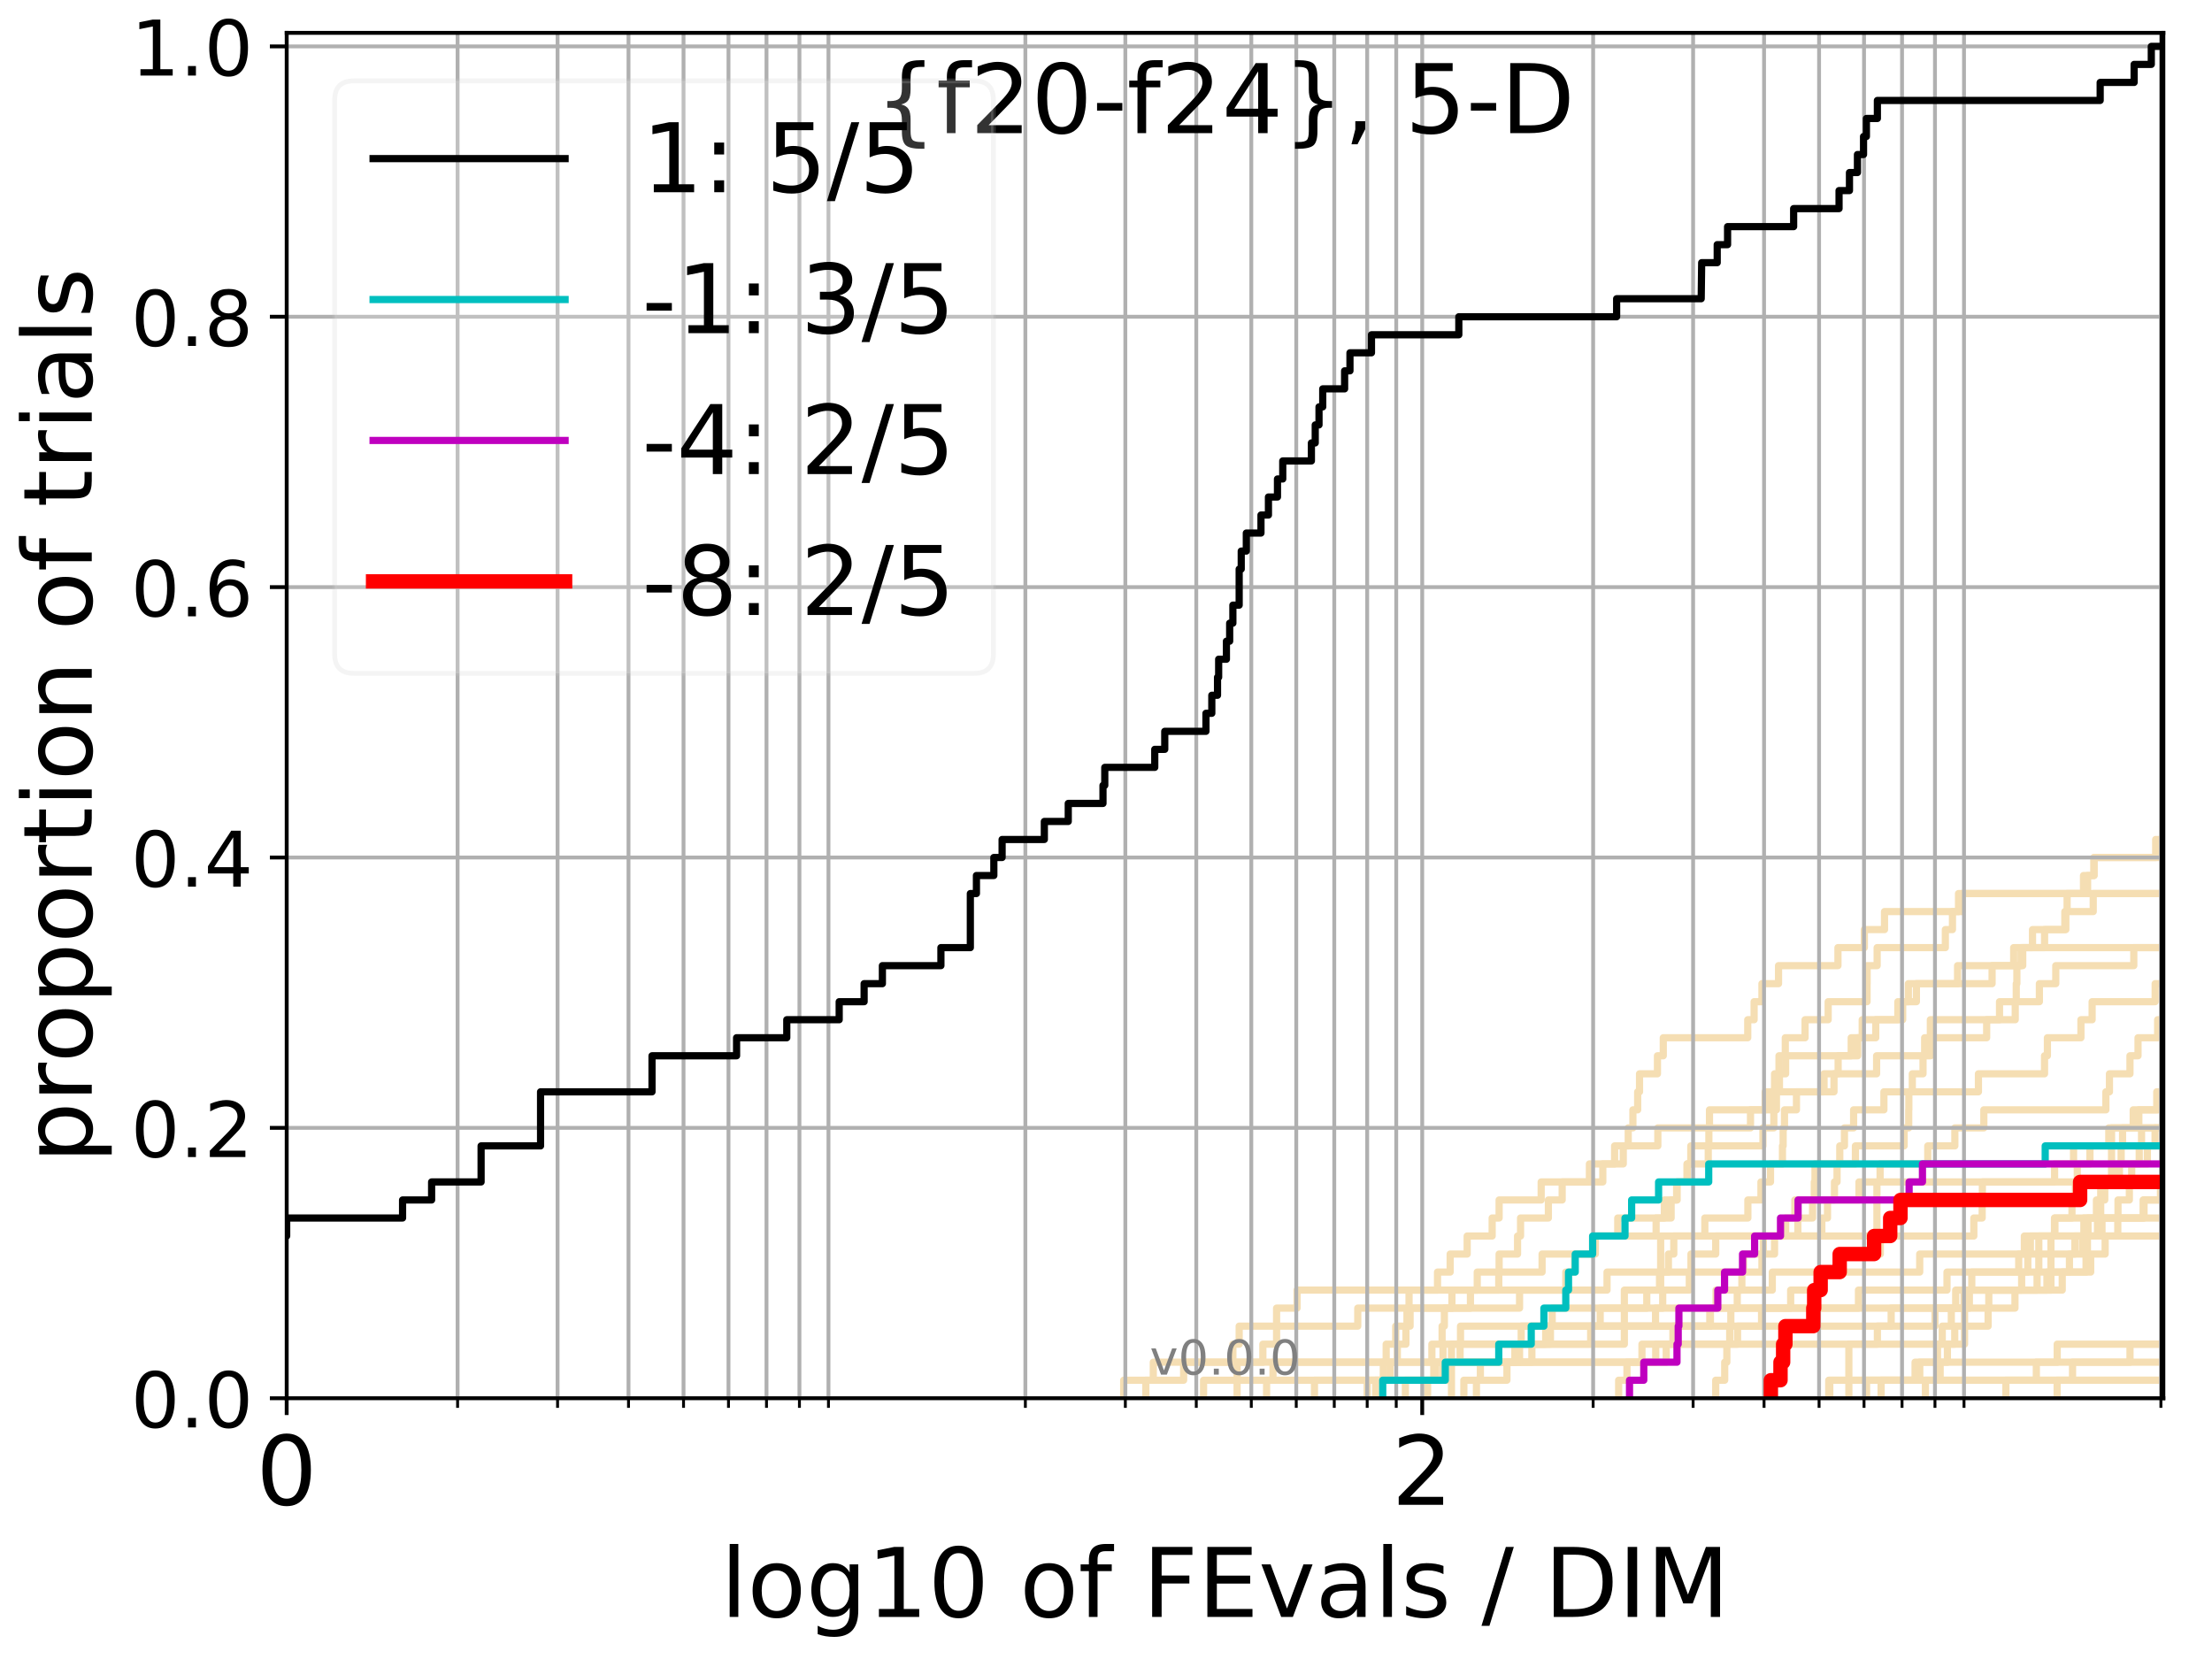 <?xml version="1.0" encoding="utf-8" standalone="no"?>
<!DOCTYPE svg PUBLIC "-//W3C//DTD SVG 1.1//EN"
  "http://www.w3.org/Graphics/SVG/1.1/DTD/svg11.dtd">
<!-- Created with matplotlib (http://matplotlib.org/) -->
<svg height="345.6pt" version="1.1" viewBox="0 0 460.8 345.6" width="460.8pt" xmlns="http://www.w3.org/2000/svg" xmlns:xlink="http://www.w3.org/1999/xlink">
 <defs>
  <style type="text/css">
*{stroke-linecap:butt;stroke-linejoin:round;}
  </style>
 </defs>
 <g id="figure_1">
  <g id="patch_1">
   <path d="M 0 345.6 
L 460.8 345.6 
L 460.8 0 
L 0 0 
z
" style="fill:#ffffff;"/>
  </g>
  <g id="axes_1">
   <g id="patch_2">
    <path d="M 59.72 291.28 
L 450.672 291.28 
L 450.672 6.845 
L 59.72 6.845 
z
" style="fill:#ffffff;"/>
   </g>
   <g id="line2d_1">
    <path clip-path="url(#p137a0b3161)" d="M 284.812 291.28 
L 284.812 287.525 
L 289.591 287.525 
L 289.591 283.77 
L 291.09 283.77 
L 291.09 280.015 
L 292.877 280.015 
L 292.877 276.26 
L 293.096 276.26 
L 293.096 272.505 
L 293.531 272.505 
L 293.531 268.751 
L 299.46 268.751 
L 299.46 264.996 
L 302.095 264.996 
L 302.095 261.241 
L 305.639 261.241 
L 305.639 257.486 
L 310.845 257.486 
L 310.845 253.731 
L 312.295 253.731 
L 312.295 249.976 
L 321.055 249.976 
L 321.055 246.221 
L 331.102 246.221 
L 331.102 242.466 
L 338.157 242.466 
L 338.157 238.711 
L 339.192 238.711 
L 339.192 234.956 
L 340.163 234.956 
L 340.163 231.201 
L 341.158 231.201 
L 341.158 227.446 
L 341.543 227.446 
L 341.543 223.692 
L 345.277 223.692 
L 345.277 219.937 
L 346.489 219.937 
L 346.489 216.182 
L 364.086 216.182 
L 364.086 212.427 
L 365.414 212.427 
L 365.414 208.672 
L 367.045 208.672 
L 367.045 204.917 
L 370.501 204.917 
L 370.501 201.162 
L 382.88 201.162 
L 382.88 197.407 
L 388.38 197.407 
L 388.38 193.652 
L 392.581 193.652 
L 392.581 189.897 
L 407.996 189.897 
L 407.996 186.142 
L 407.996 186.142 
L 407.996 186.142 
L 450.672 186.142 
" style="fill:none;stroke:#f5deb3;stroke-linecap:square;stroke-width:1.5;"/>
   </g>
   <g id="line2d_2">
    <path clip-path="url(#p137a0b3161)" d="M 385.151 291.28 
L 385.151 280.015 
L 409.253 280.015 
L 409.253 268.751 
L 427.247 268.751 
L 427.247 257.486 
L 461.8 257.486 
" style="fill:none;stroke:#f5deb3;stroke-linecap:square;stroke-width:1.5;"/>
   </g>
   <g id="line2d_3">
    <path clip-path="url(#p137a0b3161)" d="M 234.086 291.28 
L 234.086 287.525 
L 240.251 287.525 
L 240.251 283.77 
L 288.765 283.77 
L 288.765 280.015 
L 290.748 280.015 
L 290.748 276.26 
L 293.747 276.26 
L 293.747 272.505 
L 302.461 272.505 
L 302.461 268.751 
L 307.736 268.751 
L 307.736 264.996 
L 312.295 264.996 
L 312.295 261.241 
L 316.134 261.241 
L 316.134 257.486 
L 316.758 257.486 
L 316.758 253.731 
L 322.555 253.731 
L 322.555 249.976 
L 325.429 249.976 
L 325.429 246.221 
L 333.893 246.221 
L 333.893 242.466 
L 336.353 242.466 
L 336.353 238.711 
L 345.356 238.711 
L 345.356 234.956 
L 356.118 234.956 
L 356.118 231.201 
L 367.714 231.201 
L 367.714 227.446 
L 382.055 227.446 
L 382.055 223.692 
L 382.918 223.692 
L 382.918 219.937 
L 385.64 219.937 
L 385.64 216.182 
L 390.752 216.182 
L 390.752 212.427 
L 396.361 212.427 
L 396.361 208.672 
L 397.548 208.672 
L 397.548 204.917 
L 414.991 204.917 
L 414.991 201.162 
L 419.484 201.162 
L 419.484 197.407 
L 458.949 197.407 
L 458.949 193.652 
L 461.8 193.652 
" style="fill:none;stroke:#f5deb3;stroke-linecap:square;stroke-width:1.5;"/>
   </g>
   <g id="line2d_4">
    <path clip-path="url(#p137a0b3161)" d="M 273.829 291.28 
L 273.829 287.525 
L 300.512 287.525 
L 300.512 283.77 
L 300.606 283.77 
L 300.606 280.015 
L 304.251 280.015 
L 304.251 276.26 
L 344.879 276.26 
L 344.879 272.505 
L 346.373 272.505 
L 346.373 268.751 
L 351.913 268.751 
L 351.913 264.996 
L 352.259 264.996 
L 352.259 261.241 
L 357.415 261.241 
L 357.415 257.486 
L 371.981 257.486 
L 371.981 253.731 
L 373.898 253.731 
L 373.898 249.976 
L 377.95 249.976 
L 377.95 246.221 
L 378.097 246.221 
L 378.097 242.466 
L 383.259 242.466 
L 383.259 238.711 
L 384.233 238.711 
L 384.233 234.956 
L 386.143 234.956 
L 386.143 231.201 
L 392.454 231.201 
L 392.454 227.446 
L 412.143 227.446 
L 412.143 223.692 
L 425.914 223.692 
L 425.914 219.937 
L 426.512 219.937 
L 426.512 216.182 
L 433.495 216.182 
L 433.495 212.427 
L 435.828 212.427 
L 435.828 208.672 
L 448.961 208.672 
L 448.961 204.917 
L 453.294 204.917 
L 453.294 201.162 
L 458.308 201.162 
L 458.308 197.407 
L 461.8 197.407 
" style="fill:none;stroke:#f5deb3;stroke-linecap:square;stroke-width:1.5;"/>
   </g>
   <g id="line2d_5">
    <path clip-path="url(#p137a0b3161)" d="M 286.579 291.28 
L 286.579 287.525 
L 298.682 287.525 
L 298.682 283.77 
L 344.919 283.77 
L 344.919 280.015 
L 361.957 280.015 
L 361.957 276.26 
L 393.964 276.26 
L 393.964 272.505 
L 414.304 272.505 
L 414.304 268.751 
L 421.146 268.751 
L 421.146 264.996 
L 422.431 264.996 
L 422.431 261.241 
L 422.966 261.241 
L 422.966 257.486 
L 434.11 257.486 
L 434.11 253.731 
L 437.61 253.731 
L 437.61 249.976 
L 437.623 249.976 
L 437.623 246.221 
L 441.511 246.221 
L 441.511 242.466 
L 445.638 242.466 
L 445.638 238.711 
L 448.94 238.711 
L 448.94 234.956 
L 452.554 234.956 
L 452.554 231.201 
L 452.706 231.201 
L 452.706 227.446 
L 454.747 227.446 
L 454.747 223.692 
L 459.35 223.692 
L 459.35 219.937 
L 461.8 219.937 
" style="fill:none;stroke:#f5deb3;stroke-linecap:square;stroke-width:1.5;"/>
   </g>
   <g id="line2d_6"/>
   <g id="line2d_7">
    <path clip-path="url(#p137a0b3161)" d="M 304.95 291.28 
L 304.95 287.525 
L 313.923 287.525 
L 313.923 283.77 
L 316.551 283.77 
L 316.551 280.015 
L 321.997 280.015 
L 321.997 276.26 
L 333.347 276.26 
L 333.347 272.505 
L 407.409 272.505 
L 407.409 268.751 
L 426.414 268.751 
L 426.414 264.996 
L 431.103 264.996 
L 431.103 261.241 
L 432.229 261.241 
L 432.229 257.486 
L 437.885 257.486 
L 437.885 253.731 
L 452.101 253.731 
L 452.101 249.976 
L 455.308 249.976 
L 455.308 246.221 
L 456.967 246.221 
L 456.967 242.466 
L 457.263 242.466 
L 457.263 238.711 
L 459.229 238.711 
L 459.229 234.956 
L 461.639 234.956 
L 461.639 231.201 
L 461.8 231.201 
" style="fill:none;stroke:#f5deb3;stroke-linecap:square;stroke-width:1.5;"/>
   </g>
   <g id="line2d_8">
    <path clip-path="url(#p137a0b3161)" style="fill:none;stroke:#f5deb3;stroke-linecap:square;stroke-width:1.5;"/>
   </g>
   <g id="line2d_9">
    <path clip-path="url(#p137a0b3161)" d="M 292.767 291.28 
L 292.767 287.525 
L 298.975 287.525 
L 298.975 283.77 
L 315.572 283.77 
L 315.572 280.015 
L 316.896 280.015 
L 316.896 276.26 
L 366.967 276.26 
L 366.967 272.505 
L 373.029 272.505 
L 373.029 268.751 
L 379.151 268.751 
L 379.151 264.996 
L 383.842 264.996 
L 383.842 261.241 
L 391.707 261.241 
L 391.707 257.486 
L 411.186 257.486 
L 411.186 253.731 
L 412.923 253.731 
L 412.923 249.976 
L 412.965 249.976 
L 412.965 246.221 
L 428.012 246.221 
L 428.012 242.466 
L 431.959 242.466 
L 431.959 238.711 
L 446.123 238.711 
L 446.123 234.956 
L 451.784 234.956 
L 451.784 231.201 
L 455.178 231.201 
L 455.178 227.446 
L 457.246 227.446 
L 457.246 223.692 
L 461.8 223.692 
" style="fill:none;stroke:#f5deb3;stroke-linecap:square;stroke-width:1.5;"/>
   </g>
   <g id="line2d_10">
    <path clip-path="url(#p137a0b3161)" d="M 454.507 291.28 
L 454.507 287.525 
L 461.8 287.525 
" style="fill:none;stroke:#f5deb3;stroke-linecap:square;stroke-width:1.5;"/>
   </g>
   <g id="line2d_11">
    <path clip-path="url(#p137a0b3161)" d="M 380.961 291.28 
L 380.961 287.525 
L 424.206 287.525 
L 424.206 283.77 
L 443.718 283.77 
L 443.718 280.015 
L 452.969 280.015 
L 452.969 276.26 
L 457.411 276.26 
L 457.411 272.505 
L 461.8 272.505 
" style="fill:none;stroke:#f5deb3;stroke-linecap:square;stroke-width:1.5;"/>
   </g>
   <g id="line2d_12">
    <path clip-path="url(#p137a0b3161)" d="M 297.392 291.28 
L 297.392 287.525 
L 302.003 287.525 
L 302.003 283.77 
L 304.163 283.77 
L 304.163 280.015 
L 322.984 280.015 
L 322.984 276.26 
L 323.349 276.26 
L 323.349 272.505 
L 343.053 272.505 
L 343.053 268.751 
L 345.71 268.751 
L 345.71 264.996 
L 347.56 264.996 
L 347.56 261.241 
L 348.683 261.241 
L 348.683 257.486 
L 355.147 257.486 
L 355.147 253.731 
L 364.114 253.731 
L 364.114 249.976 
L 366.838 249.976 
L 366.838 246.221 
L 368.827 246.221 
L 368.827 242.466 
L 371.318 242.466 
L 371.318 238.711 
L 371.461 238.711 
L 371.461 234.956 
L 371.745 234.956 
L 371.745 231.201 
L 374.237 231.201 
L 374.237 227.446 
L 379.983 227.446 
L 379.983 223.692 
L 390.932 223.692 
L 390.932 219.937 
L 402.195 219.937 
L 402.195 216.182 
L 413.858 216.182 
L 413.858 212.427 
L 419.81 212.427 
L 419.81 208.672 
L 424.841 208.672 
L 424.841 204.917 
L 428.256 204.917 
L 428.256 201.162 
L 444.509 201.162 
L 444.509 197.407 
L 451.569 197.407 
L 451.569 193.652 
L 459.551 193.652 
L 459.551 189.897 
L 460.467 189.897 
L 460.467 186.142 
L 461.8 186.142 
" style="fill:none;stroke:#f5deb3;stroke-linecap:square;stroke-width:1.5;"/>
   </g>
   <g id="line2d_13">
    <path clip-path="url(#p137a0b3161)" d="M 381.177 291.28 
L 381.177 287.525 
L 398.945 287.525 
L 398.945 283.77 
L 405.68 283.77 
L 405.68 280.015 
L 407.208 280.015 
L 407.208 276.26 
L 414.159 276.26 
L 414.159 272.505 
L 419.754 272.505 
L 419.754 268.751 
L 424.359 268.751 
L 424.359 264.996 
L 424.723 264.996 
L 424.723 261.241 
L 424.723 261.241 
L 424.723 257.486 
L 427.988 257.486 
L 427.988 253.731 
L 446.643 253.731 
L 446.643 249.976 
L 446.643 249.976 
L 446.643 249.976 
L 450.672 249.976 
" style="fill:none;stroke:#f5deb3;stroke-linecap:square;stroke-width:1.5;"/>
   </g>
   <g id="line2d_14">
    <path clip-path="url(#p137a0b3161)" d="M 250.725 291.28 
L 250.725 287.525 
L 265.19 287.525 
L 265.19 283.77 
L 342.051 283.77 
L 342.051 280.015 
L 391.094 280.015 
L 391.094 276.26 
L 403.089 276.26 
L 403.089 272.505 
L 409.139 272.505 
L 409.139 268.751 
L 410.757 268.751 
L 410.757 264.996 
L 420.537 264.996 
L 420.537 261.241 
L 421.712 261.241 
L 421.712 257.486 
L 428.075 257.486 
L 428.075 253.731 
L 431.629 253.731 
L 431.629 249.976 
L 432.338 249.976 
L 432.338 246.221 
L 432.736 246.221 
L 432.736 242.466 
L 435.372 242.466 
L 435.372 238.711 
L 439.3 238.711 
L 439.3 234.956 
L 444.383 234.956 
L 444.383 231.201 
L 449.291 231.201 
L 449.291 227.446 
L 461.8 227.446 
" style="fill:none;stroke:#f5deb3;stroke-linecap:square;stroke-width:1.5;"/>
   </g>
   <g id="line2d_15">
    <path clip-path="url(#p137a0b3161)" style="fill:none;stroke:#f5deb3;stroke-linecap:square;stroke-width:1.5;"/>
   </g>
   <g id="line2d_16">
    <path clip-path="url(#p137a0b3161)" d="M 388.839 291.28 
L 388.839 287.525 
L 461.8 287.525 
" style="fill:none;stroke:#f5deb3;stroke-linecap:square;stroke-width:1.5;"/>
   </g>
   <g id="line2d_17">
    <path clip-path="url(#p137a0b3161)" d="M 401.099 291.28 
L 401.099 287.525 
L 404.169 287.525 
L 404.169 283.77 
L 428.555 283.77 
L 428.555 280.015 
L 461.8 280.015 
" style="fill:none;stroke:#f5deb3;stroke-linecap:square;stroke-width:1.5;"/>
   </g>
   <g id="line2d_18">
    <path clip-path="url(#p137a0b3161)" d="M 263.856 291.28 
L 263.856 287.525 
L 288.167 287.525 
L 288.167 283.77 
L 298.289 283.77 
L 298.289 280.015 
L 300.417 280.015 
L 300.417 276.26 
L 300.889 276.26 
L 300.889 272.505 
L 316.551 272.505 
L 316.551 268.751 
L 326.181 268.751 
L 326.181 264.996 
L 328.041 264.996 
L 328.041 261.241 
L 331.776 261.241 
L 331.776 257.486 
L 337.008 257.486 
L 337.008 253.731 
L 348.125 253.731 
L 348.125 249.976 
L 349.272 249.976 
L 349.272 246.221 
L 351.459 246.221 
L 351.459 242.466 
L 352.225 242.466 
L 352.225 238.711 
L 367.252 238.711 
L 367.252 234.956 
L 369.523 234.956 
L 369.523 231.201 
L 370.063 231.201 
L 370.063 227.446 
L 370.694 227.446 
L 370.694 223.692 
L 371.981 223.692 
L 371.981 219.937 
L 386.993 219.937 
L 386.993 216.182 
L 387.933 216.182 
L 387.933 212.427 
L 395.356 212.427 
L 395.356 208.672 
L 399.223 208.672 
L 399.223 204.917 
L 407.797 204.917 
L 407.797 201.162 
L 421.019 201.162 
L 421.019 197.407 
L 425.923 197.407 
L 425.923 193.652 
L 430.141 193.652 
L 430.141 189.897 
L 436.059 189.897 
L 436.059 186.142 
L 457.017 186.142 
L 457.017 182.387 
L 461.8 182.387 
" style="fill:none;stroke:#f5deb3;stroke-linecap:square;stroke-width:1.5;"/>
   </g>
   <g id="line2d_19">
    <path clip-path="url(#p137a0b3161)" d="M 452.052 291.28 
L 452.052 287.159 
L 456.737 287.159 
L 456.737 283.038 
L 461.222 283.038 
L 461.222 278.916 
L 461.8 278.916 
L 461.8 278.916 
" style="fill:none;stroke:#f5deb3;stroke-linecap:square;stroke-width:1.5;"/>
   </g>
   <g id="line2d_20">
    <path clip-path="url(#p137a0b3161)" d="M 257.709 291.28 
L 257.709 287.525 
L 257.709 287.525 
L 257.709 283.77 
L 263.077 283.77 
L 263.077 280.015 
L 265.937 280.015 
L 265.937 276.26 
L 282.848 276.26 
L 282.848 272.505 
L 306.32 272.505 
L 306.32 268.751 
L 312.219 268.751 
L 312.219 264.996 
L 321.245 264.996 
L 321.245 261.241 
L 332.339 261.241 
L 332.339 257.486 
L 344.999 257.486 
L 344.999 253.731 
L 346.72 253.731 
L 346.72 249.976 
L 349.382 249.976 
L 349.382 246.221 
L 351.459 246.221 
L 351.459 242.466 
L 355.861 242.466 
L 355.861 238.711 
L 355.989 238.711 
L 355.989 234.956 
L 364.659 234.956 
L 364.659 231.201 
L 368.752 231.201 
L 368.752 227.446 
L 369.671 227.446 
L 369.671 223.692 
L 370.598 223.692 
L 370.598 219.937 
L 371.91 219.937 
L 371.91 216.182 
L 376.029 216.182 
L 376.029 212.427 
L 380.842 212.427 
L 380.842 208.672 
L 388.941 208.672 
L 388.941 204.917 
L 388.958 204.917 
L 388.958 201.162 
L 391.045 201.162 
L 391.045 197.407 
L 405.251 197.407 
L 405.251 193.652 
L 406.732 193.652 
L 406.732 189.897 
L 408.703 189.897 
L 408.703 186.142 
L 434.032 186.142 
L 434.032 182.387 
L 436.241 182.387 
L 436.241 178.633 
L 461.8 178.633 
" style="fill:none;stroke:#f5deb3;stroke-linecap:square;stroke-width:1.5;"/>
   </g>
   <g id="line2d_21">
    <path clip-path="url(#p137a0b3161)" style="fill:none;stroke:#f5deb3;stroke-linecap:square;stroke-width:1.5;"/>
   </g>
   <g id="line2d_22">
    <path clip-path="url(#p137a0b3161)" d="M 238.699 291.28 
L 238.699 287.525 
L 246.572 287.525 
L 246.572 283.77 
L 256.831 283.77 
L 256.831 280.015 
L 258.142 280.015 
L 258.142 276.26 
L 265.937 276.26 
L 265.937 272.505 
L 270.205 272.505 
L 270.205 268.751 
L 334.775 268.751 
L 334.775 264.996 
L 367.045 264.996 
L 367.045 261.241 
L 369.671 261.241 
L 369.671 257.486 
L 374.529 257.486 
L 374.529 253.731 
L 377.593 253.731 
L 377.593 249.976 
L 387.256 249.976 
L 387.256 246.221 
L 391.659 246.221 
L 391.659 242.466 
L 401.59 242.466 
L 401.59 238.711 
L 407.232 238.711 
L 407.232 234.956 
L 413.271 234.956 
L 413.271 231.201 
L 438.694 231.201 
L 438.694 227.446 
L 439.439 227.446 
L 439.439 223.692 
L 443.712 223.692 
L 443.712 219.937 
L 445.39 219.937 
L 445.39 216.182 
L 449.478 216.182 
L 449.478 212.427 
L 461.441 212.427 
L 461.441 208.672 
L 461.8 208.672 
" style="fill:none;stroke:#f5deb3;stroke-linecap:square;stroke-width:1.5;"/>
   </g>
   <g id="line2d_23">
    <path clip-path="url(#p137a0b3161)" d="M 391.867 291.28 
L 391.867 287.525 
L 399.924 287.525 
L 399.924 283.77 
L 403.612 283.77 
L 403.612 280.015 
L 404.607 280.015 
L 404.607 276.26 
L 406.492 276.26 
L 406.492 272.505 
L 410.257 272.505 
L 410.257 268.751 
L 429.6 268.751 
L 429.6 264.996 
L 434.564 264.996 
L 434.564 261.241 
L 434.848 261.241 
L 434.848 257.486 
L 436.95 257.486 
L 436.95 253.731 
L 446.456 253.731 
L 446.456 249.976 
L 450.068 249.976 
L 450.068 246.221 
L 458.164 246.221 
L 458.164 242.466 
L 461.8 242.466 
" style="fill:none;stroke:#f5deb3;stroke-linecap:square;stroke-width:1.5;"/>
   </g>
   <g id="line2d_24">
    <path clip-path="url(#p137a0b3161)" d="M 337.193 291.28 
L 337.193 287.525 
L 338.924 287.525 
L 338.924 283.77 
L 347.104 283.77 
L 347.104 280.015 
L 348.498 280.015 
L 348.498 276.26 
L 356.31 276.26 
L 356.31 272.505 
L 357.477 272.505 
L 357.477 268.751 
L 369.201 268.751 
L 369.201 264.996 
L 399.91 264.996 
L 399.91 261.241 
L 433.793 261.241 
L 433.793 257.486 
L 434.973 257.486 
L 434.973 253.731 
L 436.724 253.731 
L 436.724 249.976 
L 438.462 249.976 
L 438.462 246.221 
L 440.782 246.221 
L 440.782 242.466 
L 441.874 242.466 
L 441.874 238.711 
L 442.169 238.711 
L 442.169 234.956 
L 445.559 234.956 
L 445.559 231.201 
L 456.873 231.201 
L 456.873 227.446 
L 457.802 227.446 
L 457.802 223.692 
L 459.221 223.692 
L 459.221 219.937 
L 461.8 219.937 
" style="fill:none;stroke:#f5deb3;stroke-linecap:square;stroke-width:1.5;"/>
   </g>
   <g id="line2d_25">
    <path clip-path="url(#p137a0b3161)" style="fill:none;stroke:#f5deb3;stroke-linecap:square;stroke-width:1.5;"/>
   </g>
   <g id="line2d_26">
    <path clip-path="url(#p137a0b3161)" d="M 357.415 291.28 
L 357.415 287.525 
L 359.286 287.525 
L 359.286 283.77 
L 359.736 283.77 
L 359.736 280.015 
L 360.33 280.015 
L 360.33 276.26 
L 360.566 276.26 
L 360.566 272.505 
L 361.9 272.505 
L 361.9 268.751 
L 362.865 268.751 
L 362.865 264.996 
L 363.201 264.996 
L 363.201 261.241 
L 367.329 261.241 
L 367.329 257.486 
L 379.518 257.486 
L 379.518 253.731 
L 380.703 253.731 
L 380.703 249.976 
L 382.152 249.976 
L 382.152 246.221 
L 382.69 246.221 
L 382.69 242.466 
L 386.517 242.466 
L 386.517 238.711 
L 396.668 238.711 
L 396.668 234.956 
L 397.619 234.956 
L 397.619 231.201 
L 397.648 231.201 
L 397.648 227.446 
L 398.371 227.446 
L 398.371 223.692 
L 400.602 223.692 
L 400.602 219.937 
L 400.938 219.937 
L 400.938 216.182 
L 402.129 216.182 
L 402.129 212.427 
L 416.536 212.427 
L 416.536 208.672 
L 420.022 208.672 
L 420.022 204.917 
L 420.152 204.917 
L 420.152 201.162 
L 421.371 201.162 
L 421.371 197.407 
L 423.409 197.407 
L 423.409 193.652 
L 430.353 193.652 
L 430.353 189.897 
L 430.617 189.897 
L 430.617 186.142 
L 434.883 186.142 
L 434.883 182.387 
L 436.201 182.387 
L 436.201 178.633 
L 449.066 178.633 
L 449.066 174.878 
L 450.616 174.878 
L 450.616 171.123 
L 455.738 171.123 
L 455.738 167.368 
L 459.285 167.368 
L 459.285 163.613 
L 461.8 163.613 
" style="fill:none;stroke:#f5deb3;stroke-linecap:square;stroke-width:1.5;"/>
   </g>
   <g id="line2d_27">
    <path clip-path="url(#p137a0b3161)" d="M 417.863 291.28 
L 417.863 287.525 
L 417.863 287.525 
L 417.863 287.525 
L 450.672 287.525 
" style="fill:none;stroke:#f5deb3;stroke-linecap:square;stroke-width:1.5;"/>
   </g>
   <g id="line2d_28">
    <path clip-path="url(#p137a0b3161)" d="M 307.572 291.28 
L 307.572 287.525 
L 308.389 287.525 
L 308.389 283.77 
L 319.116 283.77 
L 319.116 280.015 
L 331.363 280.015 
L 331.363 276.26 
L 356.182 276.26 
L 356.182 272.505 
L 387.151 272.505 
L 387.151 268.751 
L 405.595 268.751 
L 405.595 264.996 
L 435.529 264.996 
L 435.529 261.241 
L 438.539 261.241 
L 438.539 257.486 
L 441.175 257.486 
L 441.175 253.731 
L 441.218 253.731 
L 441.218 249.976 
L 443.584 249.976 
L 443.584 246.221 
L 444.072 246.221 
L 444.072 242.466 
L 447.337 242.466 
L 447.337 238.711 
L 453.918 238.711 
L 453.918 234.956 
L 455.71 234.956 
L 455.71 231.201 
L 461.8 231.201 
" style="fill:none;stroke:#f5deb3;stroke-linecap:square;stroke-width:1.5;"/>
   </g>
   <g id="line2d_29">
    <path clip-path="url(#p137a0b3161)" d="M 302.37 291.28 
L 302.37 287.525 
L 302.37 287.525 
L 302.37 283.77 
L 302.37 283.77 
L 302.37 280.015 
L 338.384 280.015 
L 338.384 276.26 
L 338.384 276.26 
L 338.384 272.505 
L 338.384 272.505 
L 338.384 268.751 
L 345.945 268.751 
L 345.945 264.996 
L 345.945 264.996 
L 345.945 261.241 
L 345.945 261.241 
L 345.945 257.486 
L 390.997 257.486 
L 390.997 253.731 
L 390.997 253.731 
L 390.997 249.976 
L 390.997 249.976 
L 390.997 246.221 
L 439.874 246.221 
L 439.874 242.466 
L 439.874 242.466 
L 439.874 238.711 
L 439.874 238.711 
L 439.874 234.956 
L 459.414 234.956 
L 459.414 231.201 
L 459.414 231.201 
L 459.414 227.446 
L 459.414 227.446 
L 459.414 223.692 
L 461.8 223.692 
" style="fill:none;stroke:#f5deb3;stroke-linecap:square;stroke-width:1.5;"/>
   </g>
   <g id="line2d_30">
    <path clip-path="url(#p137a0b3161)" d="M 428.539 291.28 
L 428.539 287.525 
L 431.746 287.525 
L 431.746 283.77 
L 461.8 283.77 
" style="fill:none;stroke:#f5deb3;stroke-linecap:square;stroke-width:1.5;"/>
   </g>
   <g id="matplotlib.axis_1">
    <g id="xtick_1">
     <g id="line2d_31">
      <path clip-path="url(#p137a0b3161)" d="M 59.72 291.28 
L 59.72 6.845 
" style="fill:none;stroke:#b0b0b0;stroke-linecap:square;stroke-width:0.8;"/>
     </g>
     <g id="line2d_32">
      <defs>
       <path d="M 0 0 
L 0 3.5 
" id="medbf2c036c" style="stroke:#000000;stroke-width:0.8;"/>
      </defs>
      <g>
       <use style="stroke:#000000;stroke-width:0.8;" x="59.72" xlink:href="#medbf2c036c" y="291.28"/>
      </g>
     </g>
     <g id="text_1">
      <!-- 0 -->
      <defs>
       <path d="M 31.781 66.406 
Q 24.172 66.406 20.328 58.906 
Q 16.5 51.422 16.5 36.375 
Q 16.5 21.391 20.328 13.891 
Q 24.172 6.391 31.781 6.391 
Q 39.453 6.391 43.281 13.891 
Q 47.125 21.391 47.125 36.375 
Q 47.125 51.422 43.281 58.906 
Q 39.453 66.406 31.781 66.406 
z
M 31.781 74.219 
Q 44.047 74.219 50.516 64.516 
Q 56.984 54.828 56.984 36.375 
Q 56.984 17.969 50.516 8.266 
Q 44.047 -1.422 31.781 -1.422 
Q 19.531 -1.422 13.062 8.266 
Q 6.594 17.969 6.594 36.375 
Q 6.594 54.828 13.062 64.516 
Q 19.531 74.219 31.781 74.219 
z
" id="DejaVuSans-30"/>
      </defs>
      <g transform="translate(53.358 313.477)scale(0.2 -0.2)">
       <use xlink:href="#DejaVuSans-30"/>
      </g>
     </g>
    </g>
    <g id="xtick_2">
     <g id="line2d_33">
      <path clip-path="url(#p137a0b3161)" d="M 296.274 291.28 
L 296.274 6.845 
" style="fill:none;stroke:#b0b0b0;stroke-linecap:square;stroke-width:0.8;"/>
     </g>
     <g id="line2d_34">
      <g>
       <use style="stroke:#000000;stroke-width:0.8;" x="296.274" xlink:href="#medbf2c036c" y="291.28"/>
      </g>
     </g>
     <g id="text_2">
      <!-- 2 -->
      <defs>
       <path d="M 19.188 8.297 
L 53.609 8.297 
L 53.609 0 
L 7.328 0 
L 7.328 8.297 
Q 12.938 14.109 22.625 23.891 
Q 32.328 33.688 34.812 36.531 
Q 39.547 41.844 41.422 45.531 
Q 43.312 49.219 43.312 52.781 
Q 43.312 58.594 39.234 62.25 
Q 35.156 65.922 28.609 65.922 
Q 23.969 65.922 18.812 64.312 
Q 13.672 62.703 7.812 59.422 
L 7.812 69.391 
Q 13.766 71.781 18.938 73 
Q 24.125 74.219 28.422 74.219 
Q 39.75 74.219 46.484 68.547 
Q 53.219 62.891 53.219 53.422 
Q 53.219 48.922 51.531 44.891 
Q 49.859 40.875 45.406 35.406 
Q 44.188 33.984 37.641 27.219 
Q 31.109 20.453 19.188 8.297 
z
" id="DejaVuSans-32"/>
      </defs>
      <g transform="translate(289.911 313.477)scale(0.2 -0.2)">
       <use xlink:href="#DejaVuSans-32"/>
      </g>
     </g>
    </g>
    <g id="xtick_3">
     <g id="line2d_35">
      <path clip-path="url(#p137a0b3161)" d="M 95.325 291.28 
L 95.325 6.845 
" style="fill:none;stroke:#b0b0b0;stroke-linecap:square;stroke-width:0.8;"/>
     </g>
     <g id="line2d_36">
      <defs>
       <path d="M 0 0 
L 0 2 
" id="m3911febd44" style="stroke:#000000;stroke-width:0.6;"/>
      </defs>
      <g>
       <use style="stroke:#000000;stroke-width:0.6;" x="95.325" xlink:href="#m3911febd44" y="291.28"/>
      </g>
     </g>
    </g>
    <g id="xtick_4">
     <g id="line2d_37">
      <path clip-path="url(#p137a0b3161)" d="M 116.152 291.28 
L 116.152 6.845 
" style="fill:none;stroke:#b0b0b0;stroke-linecap:square;stroke-width:0.8;"/>
     </g>
     <g id="line2d_38">
      <g>
       <use style="stroke:#000000;stroke-width:0.6;" x="116.152" xlink:href="#m3911febd44" y="291.28"/>
      </g>
     </g>
    </g>
    <g id="xtick_5">
     <g id="line2d_39">
      <path clip-path="url(#p137a0b3161)" d="M 130.93 291.28 
L 130.93 6.845 
" style="fill:none;stroke:#b0b0b0;stroke-linecap:square;stroke-width:0.8;"/>
     </g>
     <g id="line2d_40">
      <g>
       <use style="stroke:#000000;stroke-width:0.6;" x="130.93" xlink:href="#m3911febd44" y="291.28"/>
      </g>
     </g>
    </g>
    <g id="xtick_6">
     <g id="line2d_41">
      <path clip-path="url(#p137a0b3161)" d="M 142.392 291.28 
L 142.392 6.845 
" style="fill:none;stroke:#b0b0b0;stroke-linecap:square;stroke-width:0.8;"/>
     </g>
     <g id="line2d_42">
      <g>
       <use style="stroke:#000000;stroke-width:0.6;" x="142.392" xlink:href="#m3911febd44" y="291.28"/>
      </g>
     </g>
    </g>
    <g id="xtick_7">
     <g id="line2d_43">
      <path clip-path="url(#p137a0b3161)" d="M 151.757 291.28 
L 151.757 6.845 
" style="fill:none;stroke:#b0b0b0;stroke-linecap:square;stroke-width:0.8;"/>
     </g>
     <g id="line2d_44">
      <g>
       <use style="stroke:#000000;stroke-width:0.6;" x="151.757" xlink:href="#m3911febd44" y="291.28"/>
      </g>
     </g>
    </g>
    <g id="xtick_8">
     <g id="line2d_45">
      <path clip-path="url(#p137a0b3161)" d="M 159.676 291.28 
L 159.676 6.845 
" style="fill:none;stroke:#b0b0b0;stroke-linecap:square;stroke-width:0.8;"/>
     </g>
     <g id="line2d_46">
      <g>
       <use style="stroke:#000000;stroke-width:0.6;" x="159.676" xlink:href="#m3911febd44" y="291.28"/>
      </g>
     </g>
    </g>
    <g id="xtick_9">
     <g id="line2d_47">
      <path clip-path="url(#p137a0b3161)" d="M 166.535 291.28 
L 166.535 6.845 
" style="fill:none;stroke:#b0b0b0;stroke-linecap:square;stroke-width:0.8;"/>
     </g>
     <g id="line2d_48">
      <g>
       <use style="stroke:#000000;stroke-width:0.6;" x="166.535" xlink:href="#m3911febd44" y="291.28"/>
      </g>
     </g>
    </g>
    <g id="xtick_10">
     <g id="line2d_49">
      <path clip-path="url(#p137a0b3161)" d="M 172.585 291.28 
L 172.585 6.845 
" style="fill:none;stroke:#b0b0b0;stroke-linecap:square;stroke-width:0.8;"/>
     </g>
     <g id="line2d_50">
      <g>
       <use style="stroke:#000000;stroke-width:0.6;" x="172.585" xlink:href="#m3911febd44" y="291.28"/>
      </g>
     </g>
    </g>
    <g id="xtick_11">
     <g id="line2d_51">
      <path clip-path="url(#p137a0b3161)" d="M 213.602 291.28 
L 213.602 6.845 
" style="fill:none;stroke:#b0b0b0;stroke-linecap:square;stroke-width:0.8;"/>
     </g>
     <g id="line2d_52">
      <g>
       <use style="stroke:#000000;stroke-width:0.6;" x="213.602" xlink:href="#m3911febd44" y="291.28"/>
      </g>
     </g>
    </g>
    <g id="xtick_12">
     <g id="line2d_53">
      <path clip-path="url(#p137a0b3161)" d="M 234.429 291.28 
L 234.429 6.845 
" style="fill:none;stroke:#b0b0b0;stroke-linecap:square;stroke-width:0.8;"/>
     </g>
     <g id="line2d_54">
      <g>
       <use style="stroke:#000000;stroke-width:0.6;" x="234.429" xlink:href="#m3911febd44" y="291.28"/>
      </g>
     </g>
    </g>
    <g id="xtick_13">
     <g id="line2d_55">
      <path clip-path="url(#p137a0b3161)" d="M 249.207 291.28 
L 249.207 6.845 
" style="fill:none;stroke:#b0b0b0;stroke-linecap:square;stroke-width:0.8;"/>
     </g>
     <g id="line2d_56">
      <g>
       <use style="stroke:#000000;stroke-width:0.6;" x="249.207" xlink:href="#m3911febd44" y="291.28"/>
      </g>
     </g>
    </g>
    <g id="xtick_14">
     <g id="line2d_57">
      <path clip-path="url(#p137a0b3161)" d="M 260.669 291.28 
L 260.669 6.845 
" style="fill:none;stroke:#b0b0b0;stroke-linecap:square;stroke-width:0.8;"/>
     </g>
     <g id="line2d_58">
      <g>
       <use style="stroke:#000000;stroke-width:0.6;" x="260.669" xlink:href="#m3911febd44" y="291.28"/>
      </g>
     </g>
    </g>
    <g id="xtick_15">
     <g id="line2d_59">
      <path clip-path="url(#p137a0b3161)" d="M 270.034 291.28 
L 270.034 6.845 
" style="fill:none;stroke:#b0b0b0;stroke-linecap:square;stroke-width:0.8;"/>
     </g>
     <g id="line2d_60">
      <g>
       <use style="stroke:#000000;stroke-width:0.6;" x="270.034" xlink:href="#m3911febd44" y="291.28"/>
      </g>
     </g>
    </g>
    <g id="xtick_16">
     <g id="line2d_61">
      <path clip-path="url(#p137a0b3161)" d="M 277.953 291.28 
L 277.953 6.845 
" style="fill:none;stroke:#b0b0b0;stroke-linecap:square;stroke-width:0.8;"/>
     </g>
     <g id="line2d_62">
      <g>
       <use style="stroke:#000000;stroke-width:0.6;" x="277.953" xlink:href="#m3911febd44" y="291.28"/>
      </g>
     </g>
    </g>
    <g id="xtick_17">
     <g id="line2d_63">
      <path clip-path="url(#p137a0b3161)" d="M 284.812 291.28 
L 284.812 6.845 
" style="fill:none;stroke:#b0b0b0;stroke-linecap:square;stroke-width:0.8;"/>
     </g>
     <g id="line2d_64">
      <g>
       <use style="stroke:#000000;stroke-width:0.6;" x="284.812" xlink:href="#m3911febd44" y="291.28"/>
      </g>
     </g>
    </g>
    <g id="xtick_18">
     <g id="line2d_65">
      <path clip-path="url(#p137a0b3161)" d="M 290.862 291.28 
L 290.862 6.845 
" style="fill:none;stroke:#b0b0b0;stroke-linecap:square;stroke-width:0.8;"/>
     </g>
     <g id="line2d_66">
      <g>
       <use style="stroke:#000000;stroke-width:0.6;" x="290.862" xlink:href="#m3911febd44" y="291.28"/>
      </g>
     </g>
    </g>
    <g id="xtick_19">
     <g id="line2d_67">
      <path clip-path="url(#p137a0b3161)" d="M 331.879 291.28 
L 331.879 6.845 
" style="fill:none;stroke:#b0b0b0;stroke-linecap:square;stroke-width:0.8;"/>
     </g>
     <g id="line2d_68">
      <g>
       <use style="stroke:#000000;stroke-width:0.6;" x="331.879" xlink:href="#m3911febd44" y="291.28"/>
      </g>
     </g>
    </g>
    <g id="xtick_20">
     <g id="line2d_69">
      <path clip-path="url(#p137a0b3161)" d="M 352.706 291.28 
L 352.706 6.845 
" style="fill:none;stroke:#b0b0b0;stroke-linecap:square;stroke-width:0.8;"/>
     </g>
     <g id="line2d_70">
      <g>
       <use style="stroke:#000000;stroke-width:0.6;" x="352.706" xlink:href="#m3911febd44" y="291.28"/>
      </g>
     </g>
    </g>
    <g id="xtick_21">
     <g id="line2d_71">
      <path clip-path="url(#p137a0b3161)" d="M 367.484 291.28 
L 367.484 6.845 
" style="fill:none;stroke:#b0b0b0;stroke-linecap:square;stroke-width:0.8;"/>
     </g>
     <g id="line2d_72">
      <g>
       <use style="stroke:#000000;stroke-width:0.6;" x="367.484" xlink:href="#m3911febd44" y="291.28"/>
      </g>
     </g>
    </g>
    <g id="xtick_22">
     <g id="line2d_73">
      <path clip-path="url(#p137a0b3161)" d="M 378.946 291.28 
L 378.946 6.845 
" style="fill:none;stroke:#b0b0b0;stroke-linecap:square;stroke-width:0.8;"/>
     </g>
     <g id="line2d_74">
      <g>
       <use style="stroke:#000000;stroke-width:0.6;" x="378.946" xlink:href="#m3911febd44" y="291.28"/>
      </g>
     </g>
    </g>
    <g id="xtick_23">
     <g id="line2d_75">
      <path clip-path="url(#p137a0b3161)" d="M 388.311 291.28 
L 388.311 6.845 
" style="fill:none;stroke:#b0b0b0;stroke-linecap:square;stroke-width:0.8;"/>
     </g>
     <g id="line2d_76">
      <g>
       <use style="stroke:#000000;stroke-width:0.6;" x="388.311" xlink:href="#m3911febd44" y="291.28"/>
      </g>
     </g>
    </g>
    <g id="xtick_24">
     <g id="line2d_77">
      <path clip-path="url(#p137a0b3161)" d="M 396.23 291.28 
L 396.23 6.845 
" style="fill:none;stroke:#b0b0b0;stroke-linecap:square;stroke-width:0.8;"/>
     </g>
     <g id="line2d_78">
      <g>
       <use style="stroke:#000000;stroke-width:0.6;" x="396.23" xlink:href="#m3911febd44" y="291.28"/>
      </g>
     </g>
    </g>
    <g id="xtick_25">
     <g id="line2d_79">
      <path clip-path="url(#p137a0b3161)" d="M 403.089 291.28 
L 403.089 6.845 
" style="fill:none;stroke:#b0b0b0;stroke-linecap:square;stroke-width:0.8;"/>
     </g>
     <g id="line2d_80">
      <g>
       <use style="stroke:#000000;stroke-width:0.6;" x="403.089" xlink:href="#m3911febd44" y="291.28"/>
      </g>
     </g>
    </g>
    <g id="xtick_26">
     <g id="line2d_81">
      <path clip-path="url(#p137a0b3161)" d="M 409.139 291.28 
L 409.139 6.845 
" style="fill:none;stroke:#b0b0b0;stroke-linecap:square;stroke-width:0.8;"/>
     </g>
     <g id="line2d_82">
      <g>
       <use style="stroke:#000000;stroke-width:0.6;" x="409.139" xlink:href="#m3911febd44" y="291.28"/>
      </g>
     </g>
    </g>
    <g id="xtick_27">
     <g id="line2d_83">
      <path clip-path="url(#p137a0b3161)" d="M 450.156 291.28 
L 450.156 6.845 
" style="fill:none;stroke:#b0b0b0;stroke-linecap:square;stroke-width:0.8;"/>
     </g>
     <g id="line2d_84">
      <g>
       <use style="stroke:#000000;stroke-width:0.6;" x="450.156" xlink:href="#m3911febd44" y="291.28"/>
      </g>
     </g>
    </g>
    <g id="text_3">
     <!-- log10 of FEvals / DIM -->
     <defs>
      <path d="M 9.422 75.984 
L 18.406 75.984 
L 18.406 0 
L 9.422 0 
z
" id="DejaVuSans-6c"/>
      <path d="M 30.609 48.391 
Q 23.391 48.391 19.188 42.75 
Q 14.984 37.109 14.984 27.297 
Q 14.984 17.484 19.156 11.844 
Q 23.344 6.203 30.609 6.203 
Q 37.797 6.203 41.984 11.859 
Q 46.188 17.531 46.188 27.297 
Q 46.188 37.016 41.984 42.703 
Q 37.797 48.391 30.609 48.391 
z
M 30.609 56 
Q 42.328 56 49.016 48.375 
Q 55.719 40.766 55.719 27.297 
Q 55.719 13.875 49.016 6.219 
Q 42.328 -1.422 30.609 -1.422 
Q 18.844 -1.422 12.172 6.219 
Q 5.516 13.875 5.516 27.297 
Q 5.516 40.766 12.172 48.375 
Q 18.844 56 30.609 56 
z
" id="DejaVuSans-6f"/>
      <path d="M 45.406 27.984 
Q 45.406 37.75 41.375 43.109 
Q 37.359 48.484 30.078 48.484 
Q 22.859 48.484 18.828 43.109 
Q 14.797 37.75 14.797 27.984 
Q 14.797 18.266 18.828 12.891 
Q 22.859 7.516 30.078 7.516 
Q 37.359 7.516 41.375 12.891 
Q 45.406 18.266 45.406 27.984 
z
M 54.391 6.781 
Q 54.391 -7.172 48.188 -13.984 
Q 42 -20.797 29.203 -20.797 
Q 24.469 -20.797 20.266 -20.094 
Q 16.062 -19.391 12.109 -17.922 
L 12.109 -9.188 
Q 16.062 -11.328 19.922 -12.344 
Q 23.781 -13.375 27.781 -13.375 
Q 36.625 -13.375 41.016 -8.766 
Q 45.406 -4.156 45.406 5.172 
L 45.406 9.625 
Q 42.625 4.781 38.281 2.391 
Q 33.938 0 27.875 0 
Q 17.828 0 11.672 7.656 
Q 5.516 15.328 5.516 27.984 
Q 5.516 40.672 11.672 48.328 
Q 17.828 56 27.875 56 
Q 33.938 56 38.281 53.609 
Q 42.625 51.219 45.406 46.391 
L 45.406 54.688 
L 54.391 54.688 
z
" id="DejaVuSans-67"/>
      <path d="M 12.406 8.297 
L 28.516 8.297 
L 28.516 63.922 
L 10.984 60.406 
L 10.984 69.391 
L 28.422 72.906 
L 38.281 72.906 
L 38.281 8.297 
L 54.391 8.297 
L 54.391 0 
L 12.406 0 
z
" id="DejaVuSans-31"/>
      <path id="DejaVuSans-20"/>
      <path d="M 37.109 75.984 
L 37.109 68.5 
L 28.516 68.5 
Q 23.688 68.5 21.797 66.547 
Q 19.922 64.594 19.922 59.516 
L 19.922 54.688 
L 34.719 54.688 
L 34.719 47.703 
L 19.922 47.703 
L 19.922 0 
L 10.891 0 
L 10.891 47.703 
L 2.297 47.703 
L 2.297 54.688 
L 10.891 54.688 
L 10.891 58.5 
Q 10.891 67.625 15.141 71.797 
Q 19.391 75.984 28.609 75.984 
z
" id="DejaVuSans-66"/>
      <path d="M 9.812 72.906 
L 51.703 72.906 
L 51.703 64.594 
L 19.672 64.594 
L 19.672 43.109 
L 48.578 43.109 
L 48.578 34.812 
L 19.672 34.812 
L 19.672 0 
L 9.812 0 
z
" id="DejaVuSans-46"/>
      <path d="M 9.812 72.906 
L 55.906 72.906 
L 55.906 64.594 
L 19.672 64.594 
L 19.672 43.016 
L 54.391 43.016 
L 54.391 34.719 
L 19.672 34.719 
L 19.672 8.297 
L 56.781 8.297 
L 56.781 0 
L 9.812 0 
z
" id="DejaVuSans-45"/>
      <path d="M 2.984 54.688 
L 12.5 54.688 
L 29.594 8.797 
L 46.688 54.688 
L 56.203 54.688 
L 35.688 0 
L 23.484 0 
z
" id="DejaVuSans-76"/>
      <path d="M 34.281 27.484 
Q 23.391 27.484 19.188 25 
Q 14.984 22.516 14.984 16.5 
Q 14.984 11.719 18.141 8.906 
Q 21.297 6.109 26.703 6.109 
Q 34.188 6.109 38.703 11.406 
Q 43.219 16.703 43.219 25.484 
L 43.219 27.484 
z
M 52.203 31.203 
L 52.203 0 
L 43.219 0 
L 43.219 8.297 
Q 40.141 3.328 35.547 0.953 
Q 30.953 -1.422 24.312 -1.422 
Q 15.922 -1.422 10.953 3.297 
Q 6 8.016 6 15.922 
Q 6 25.141 12.172 29.828 
Q 18.359 34.516 30.609 34.516 
L 43.219 34.516 
L 43.219 35.406 
Q 43.219 41.609 39.141 45 
Q 35.062 48.391 27.688 48.391 
Q 23 48.391 18.547 47.266 
Q 14.109 46.141 10.016 43.891 
L 10.016 52.203 
Q 14.938 54.109 19.578 55.047 
Q 24.219 56 28.609 56 
Q 40.484 56 46.344 49.844 
Q 52.203 43.703 52.203 31.203 
z
" id="DejaVuSans-61"/>
      <path d="M 44.281 53.078 
L 44.281 44.578 
Q 40.484 46.531 36.375 47.5 
Q 32.281 48.484 27.875 48.484 
Q 21.188 48.484 17.844 46.438 
Q 14.5 44.391 14.5 40.281 
Q 14.5 37.156 16.891 35.375 
Q 19.281 33.594 26.516 31.984 
L 29.594 31.297 
Q 39.156 29.25 43.188 25.516 
Q 47.219 21.781 47.219 15.094 
Q 47.219 7.469 41.188 3.016 
Q 35.156 -1.422 24.609 -1.422 
Q 20.219 -1.422 15.453 -0.562 
Q 10.688 0.297 5.422 2 
L 5.422 11.281 
Q 10.406 8.688 15.234 7.391 
Q 20.062 6.109 24.812 6.109 
Q 31.156 6.109 34.562 8.281 
Q 37.984 10.453 37.984 14.406 
Q 37.984 18.062 35.516 20.016 
Q 33.062 21.969 24.703 23.781 
L 21.578 24.516 
Q 13.234 26.266 9.516 29.906 
Q 5.812 33.547 5.812 39.891 
Q 5.812 47.609 11.281 51.797 
Q 16.75 56 26.812 56 
Q 31.781 56 36.172 55.266 
Q 40.578 54.547 44.281 53.078 
z
" id="DejaVuSans-73"/>
      <path d="M 25.391 72.906 
L 33.688 72.906 
L 8.297 -9.281 
L 0 -9.281 
z
" id="DejaVuSans-2f"/>
      <path d="M 19.672 64.797 
L 19.672 8.109 
L 31.594 8.109 
Q 46.688 8.109 53.688 14.938 
Q 60.688 21.781 60.688 36.531 
Q 60.688 51.172 53.688 57.984 
Q 46.688 64.797 31.594 64.797 
z
M 9.812 72.906 
L 30.078 72.906 
Q 51.266 72.906 61.172 64.094 
Q 71.094 55.281 71.094 36.531 
Q 71.094 17.672 61.125 8.828 
Q 51.172 0 30.078 0 
L 9.812 0 
z
" id="DejaVuSans-44"/>
      <path d="M 9.812 72.906 
L 19.672 72.906 
L 19.672 0 
L 9.812 0 
z
" id="DejaVuSans-49"/>
      <path d="M 9.812 72.906 
L 24.516 72.906 
L 43.109 23.297 
L 61.812 72.906 
L 76.516 72.906 
L 76.516 0 
L 66.891 0 
L 66.891 64.016 
L 48.094 14.016 
L 38.188 14.016 
L 19.391 64.016 
L 19.391 0 
L 9.812 0 
z
" id="DejaVuSans-4d"/>
     </defs>
     <g transform="translate(150.123 336.833)scale(0.2 -0.2)">
      <use xlink:href="#DejaVuSans-6c"/>
      <use x="27.783" xlink:href="#DejaVuSans-6f"/>
      <use x="88.965" xlink:href="#DejaVuSans-67"/>
      <use x="152.441" xlink:href="#DejaVuSans-31"/>
      <use x="216.064" xlink:href="#DejaVuSans-30"/>
      <use x="279.688" xlink:href="#DejaVuSans-20"/>
      <use x="311.475" xlink:href="#DejaVuSans-6f"/>
      <use x="372.656" xlink:href="#DejaVuSans-66"/>
      <use x="407.861" xlink:href="#DejaVuSans-20"/>
      <use x="439.648" xlink:href="#DejaVuSans-46"/>
      <use x="497.168" xlink:href="#DejaVuSans-45"/>
      <use x="560.352" xlink:href="#DejaVuSans-76"/>
      <use x="619.531" xlink:href="#DejaVuSans-61"/>
      <use x="680.811" xlink:href="#DejaVuSans-6c"/>
      <use x="708.594" xlink:href="#DejaVuSans-73"/>
      <use x="760.693" xlink:href="#DejaVuSans-20"/>
      <use x="792.48" xlink:href="#DejaVuSans-2f"/>
      <use x="826.172" xlink:href="#DejaVuSans-20"/>
      <use x="857.959" xlink:href="#DejaVuSans-44"/>
      <use x="934.961" xlink:href="#DejaVuSans-49"/>
      <use x="964.453" xlink:href="#DejaVuSans-4d"/>
     </g>
    </g>
   </g>
   <g id="matplotlib.axis_2">
    <g id="ytick_1">
     <g id="line2d_85">
      <path clip-path="url(#p137a0b3161)" d="M 59.72 291.28 
L 450.672 291.28 
" style="fill:none;stroke:#b0b0b0;stroke-linecap:square;stroke-width:0.8;"/>
     </g>
     <g id="line2d_86">
      <defs>
       <path d="M 0 0 
L -3.5 0 
" id="m24afd51150" style="stroke:#000000;stroke-width:0.8;"/>
      </defs>
      <g>
       <use style="stroke:#000000;stroke-width:0.8;" x="59.72" xlink:href="#m24afd51150" y="291.28"/>
      </g>
     </g>
     <g id="text_4">
      <!-- 0.0 -->
      <defs>
       <path d="M 10.688 12.406 
L 21 12.406 
L 21 0 
L 10.688 0 
z
" id="DejaVuSans-2e"/>
      </defs>
      <g transform="translate(27.275 297.359)scale(0.16 -0.16)">
       <use xlink:href="#DejaVuSans-30"/>
       <use x="63.623" xlink:href="#DejaVuSans-2e"/>
       <use x="95.41" xlink:href="#DejaVuSans-30"/>
      </g>
     </g>
    </g>
    <g id="ytick_2">
     <g id="line2d_87">
      <path clip-path="url(#p137a0b3161)" d="M 59.72 234.956 
L 450.672 234.956 
" style="fill:none;stroke:#b0b0b0;stroke-linecap:square;stroke-width:0.8;"/>
     </g>
     <g id="line2d_88">
      <g>
       <use style="stroke:#000000;stroke-width:0.8;" x="59.72" xlink:href="#m24afd51150" y="234.956"/>
      </g>
     </g>
     <g id="text_5">
      <!-- 0.2 -->
      <g transform="translate(27.275 241.035)scale(0.16 -0.16)">
       <use xlink:href="#DejaVuSans-30"/>
       <use x="63.623" xlink:href="#DejaVuSans-2e"/>
       <use x="95.41" xlink:href="#DejaVuSans-32"/>
      </g>
     </g>
    </g>
    <g id="ytick_3">
     <g id="line2d_89">
      <path clip-path="url(#p137a0b3161)" d="M 59.72 178.633 
L 450.672 178.633 
" style="fill:none;stroke:#b0b0b0;stroke-linecap:square;stroke-width:0.8;"/>
     </g>
     <g id="line2d_90">
      <g>
       <use style="stroke:#000000;stroke-width:0.8;" x="59.72" xlink:href="#m24afd51150" y="178.633"/>
      </g>
     </g>
     <g id="text_6">
      <!-- 0.4 -->
      <defs>
       <path d="M 37.797 64.312 
L 12.891 25.391 
L 37.797 25.391 
z
M 35.203 72.906 
L 47.609 72.906 
L 47.609 25.391 
L 58.016 25.391 
L 58.016 17.188 
L 47.609 17.188 
L 47.609 0 
L 37.797 0 
L 37.797 17.188 
L 4.891 17.188 
L 4.891 26.703 
z
" id="DejaVuSans-34"/>
      </defs>
      <g transform="translate(27.275 184.711)scale(0.16 -0.16)">
       <use xlink:href="#DejaVuSans-30"/>
       <use x="63.623" xlink:href="#DejaVuSans-2e"/>
       <use x="95.41" xlink:href="#DejaVuSans-34"/>
      </g>
     </g>
    </g>
    <g id="ytick_4">
     <g id="line2d_91">
      <path clip-path="url(#p137a0b3161)" d="M 59.72 122.309 
L 450.672 122.309 
" style="fill:none;stroke:#b0b0b0;stroke-linecap:square;stroke-width:0.8;"/>
     </g>
     <g id="line2d_92">
      <g>
       <use style="stroke:#000000;stroke-width:0.8;" x="59.72" xlink:href="#m24afd51150" y="122.309"/>
      </g>
     </g>
     <g id="text_7">
      <!-- 0.6 -->
      <defs>
       <path d="M 33.016 40.375 
Q 26.375 40.375 22.484 35.828 
Q 18.609 31.297 18.609 23.391 
Q 18.609 15.531 22.484 10.953 
Q 26.375 6.391 33.016 6.391 
Q 39.656 6.391 43.531 10.953 
Q 47.406 15.531 47.406 23.391 
Q 47.406 31.297 43.531 35.828 
Q 39.656 40.375 33.016 40.375 
z
M 52.594 71.297 
L 52.594 62.312 
Q 48.875 64.062 45.094 64.984 
Q 41.312 65.922 37.594 65.922 
Q 27.828 65.922 22.672 59.328 
Q 17.531 52.734 16.797 39.406 
Q 19.672 43.656 24.016 45.922 
Q 28.375 48.188 33.594 48.188 
Q 44.578 48.188 50.953 41.516 
Q 57.328 34.859 57.328 23.391 
Q 57.328 12.156 50.688 5.359 
Q 44.047 -1.422 33.016 -1.422 
Q 20.359 -1.422 13.672 8.266 
Q 6.984 17.969 6.984 36.375 
Q 6.984 53.656 15.188 63.938 
Q 23.391 74.219 37.203 74.219 
Q 40.922 74.219 44.703 73.484 
Q 48.484 72.75 52.594 71.297 
z
" id="DejaVuSans-36"/>
      </defs>
      <g transform="translate(27.275 128.388)scale(0.16 -0.16)">
       <use xlink:href="#DejaVuSans-30"/>
       <use x="63.623" xlink:href="#DejaVuSans-2e"/>
       <use x="95.41" xlink:href="#DejaVuSans-36"/>
      </g>
     </g>
    </g>
    <g id="ytick_5">
     <g id="line2d_93">
      <path clip-path="url(#p137a0b3161)" d="M 59.72 65.985 
L 450.672 65.985 
" style="fill:none;stroke:#b0b0b0;stroke-linecap:square;stroke-width:0.8;"/>
     </g>
     <g id="line2d_94">
      <g>
       <use style="stroke:#000000;stroke-width:0.8;" x="59.72" xlink:href="#m24afd51150" y="65.985"/>
      </g>
     </g>
     <g id="text_8">
      <!-- 0.8 -->
      <defs>
       <path d="M 31.781 34.625 
Q 24.75 34.625 20.719 30.859 
Q 16.703 27.094 16.703 20.516 
Q 16.703 13.922 20.719 10.156 
Q 24.75 6.391 31.781 6.391 
Q 38.812 6.391 42.859 10.172 
Q 46.922 13.969 46.922 20.516 
Q 46.922 27.094 42.891 30.859 
Q 38.875 34.625 31.781 34.625 
z
M 21.922 38.812 
Q 15.578 40.375 12.031 44.719 
Q 8.5 49.078 8.5 55.328 
Q 8.5 64.062 14.719 69.141 
Q 20.953 74.219 31.781 74.219 
Q 42.672 74.219 48.875 69.141 
Q 55.078 64.062 55.078 55.328 
Q 55.078 49.078 51.531 44.719 
Q 48 40.375 41.703 38.812 
Q 48.828 37.156 52.797 32.312 
Q 56.781 27.484 56.781 20.516 
Q 56.781 9.906 50.312 4.234 
Q 43.844 -1.422 31.781 -1.422 
Q 19.734 -1.422 13.25 4.234 
Q 6.781 9.906 6.781 20.516 
Q 6.781 27.484 10.781 32.312 
Q 14.797 37.156 21.922 38.812 
z
M 18.312 54.391 
Q 18.312 48.734 21.844 45.562 
Q 25.391 42.391 31.781 42.391 
Q 38.141 42.391 41.719 45.562 
Q 45.312 48.734 45.312 54.391 
Q 45.312 60.062 41.719 63.234 
Q 38.141 66.406 31.781 66.406 
Q 25.391 66.406 21.844 63.234 
Q 18.312 60.062 18.312 54.391 
z
" id="DejaVuSans-38"/>
      </defs>
      <g transform="translate(27.275 72.064)scale(0.16 -0.16)">
       <use xlink:href="#DejaVuSans-30"/>
       <use x="63.623" xlink:href="#DejaVuSans-2e"/>
       <use x="95.41" xlink:href="#DejaVuSans-38"/>
      </g>
     </g>
    </g>
    <g id="ytick_6">
     <g id="line2d_95">
      <path clip-path="url(#p137a0b3161)" d="M 59.72 9.661 
L 450.672 9.661 
" style="fill:none;stroke:#b0b0b0;stroke-linecap:square;stroke-width:0.8;"/>
     </g>
     <g id="line2d_96">
      <g>
       <use style="stroke:#000000;stroke-width:0.8;" x="59.72" xlink:href="#m24afd51150" y="9.661"/>
      </g>
     </g>
     <g id="text_9">
      <!-- 1.0 -->
      <g transform="translate(27.275 15.74)scale(0.16 -0.16)">
       <use xlink:href="#DejaVuSans-31"/>
       <use x="63.623" xlink:href="#DejaVuSans-2e"/>
       <use x="95.41" xlink:href="#DejaVuSans-30"/>
      </g>
     </g>
    </g>
    <g id="text_10">
     <!-- proportion of trials -->
     <defs>
      <path d="M 18.109 8.203 
L 18.109 -20.797 
L 9.078 -20.797 
L 9.078 54.688 
L 18.109 54.688 
L 18.109 46.391 
Q 20.953 51.266 25.266 53.625 
Q 29.594 56 35.594 56 
Q 45.562 56 51.781 48.094 
Q 58.016 40.188 58.016 27.297 
Q 58.016 14.406 51.781 6.484 
Q 45.562 -1.422 35.594 -1.422 
Q 29.594 -1.422 25.266 0.953 
Q 20.953 3.328 18.109 8.203 
z
M 48.688 27.297 
Q 48.688 37.203 44.609 42.844 
Q 40.531 48.484 33.406 48.484 
Q 26.266 48.484 22.188 42.844 
Q 18.109 37.203 18.109 27.297 
Q 18.109 17.391 22.188 11.75 
Q 26.266 6.109 33.406 6.109 
Q 40.531 6.109 44.609 11.75 
Q 48.688 17.391 48.688 27.297 
z
" id="DejaVuSans-70"/>
      <path d="M 41.109 46.297 
Q 39.594 47.172 37.812 47.578 
Q 36.031 48 33.891 48 
Q 26.266 48 22.188 43.047 
Q 18.109 38.094 18.109 28.812 
L 18.109 0 
L 9.078 0 
L 9.078 54.688 
L 18.109 54.688 
L 18.109 46.188 
Q 20.953 51.172 25.484 53.578 
Q 30.031 56 36.531 56 
Q 37.453 56 38.578 55.875 
Q 39.703 55.766 41.062 55.516 
z
" id="DejaVuSans-72"/>
      <path d="M 18.312 70.219 
L 18.312 54.688 
L 36.812 54.688 
L 36.812 47.703 
L 18.312 47.703 
L 18.312 18.016 
Q 18.312 11.328 20.141 9.422 
Q 21.969 7.516 27.594 7.516 
L 36.812 7.516 
L 36.812 0 
L 27.594 0 
Q 17.188 0 13.234 3.875 
Q 9.281 7.766 9.281 18.016 
L 9.281 47.703 
L 2.688 47.703 
L 2.688 54.688 
L 9.281 54.688 
L 9.281 70.219 
z
" id="DejaVuSans-74"/>
      <path d="M 9.422 54.688 
L 18.406 54.688 
L 18.406 0 
L 9.422 0 
z
M 9.422 75.984 
L 18.406 75.984 
L 18.406 64.594 
L 9.422 64.594 
z
" id="DejaVuSans-69"/>
      <path d="M 54.891 33.016 
L 54.891 0 
L 45.906 0 
L 45.906 32.719 
Q 45.906 40.484 42.875 44.328 
Q 39.844 48.188 33.797 48.188 
Q 26.516 48.188 22.312 43.547 
Q 18.109 38.922 18.109 30.906 
L 18.109 0 
L 9.078 0 
L 9.078 54.688 
L 18.109 54.688 
L 18.109 46.188 
Q 21.344 51.125 25.703 53.562 
Q 30.078 56 35.797 56 
Q 45.219 56 50.047 50.172 
Q 54.891 44.344 54.891 33.016 
z
" id="DejaVuSans-6e"/>
     </defs>
     <g transform="translate(19.116 242.291)rotate(-90)scale(0.2 -0.2)">
      <use xlink:href="#DejaVuSans-70"/>
      <use x="63.477" xlink:href="#DejaVuSans-72"/>
      <use x="104.559" xlink:href="#DejaVuSans-6f"/>
      <use x="165.74" xlink:href="#DejaVuSans-70"/>
      <use x="229.217" xlink:href="#DejaVuSans-6f"/>
      <use x="290.398" xlink:href="#DejaVuSans-72"/>
      <use x="331.512" xlink:href="#DejaVuSans-74"/>
      <use x="370.721" xlink:href="#DejaVuSans-69"/>
      <use x="398.504" xlink:href="#DejaVuSans-6f"/>
      <use x="459.686" xlink:href="#DejaVuSans-6e"/>
      <use x="523.064" xlink:href="#DejaVuSans-20"/>
      <use x="554.852" xlink:href="#DejaVuSans-6f"/>
      <use x="616.033" xlink:href="#DejaVuSans-66"/>
      <use x="651.238" xlink:href="#DejaVuSans-20"/>
      <use x="683.025" xlink:href="#DejaVuSans-74"/>
      <use x="722.234" xlink:href="#DejaVuSans-72"/>
      <use x="763.348" xlink:href="#DejaVuSans-69"/>
      <use x="791.131" xlink:href="#DejaVuSans-61"/>
      <use x="852.41" xlink:href="#DejaVuSans-6c"/>
      <use x="880.193" xlink:href="#DejaVuSans-73"/>
     </g>
    </g>
   </g>
   <g id="line2d_97">
    <path clip-path="url(#p137a0b3161)" d="M -1 280.015 
L 12.653 280.015 
L 12.653 272.505 
L 33.48 272.505 
L 33.48 264.996 
L 48.258 264.996 
L 48.258 257.486 
L 59.72 257.486 
L 59.72 253.731 
L 83.863 253.731 
L 83.863 249.976 
L 89.913 249.976 
L 89.913 246.221 
L 100.221 246.221 
L 100.221 238.711 
L 112.608 238.711 
L 112.608 227.446 
L 135.826 227.446 
L 135.826 219.937 
L 153.442 219.937 
L 153.442 216.182 
L 163.9 216.182 
L 163.9 212.427 
L 174.819 212.427 
L 174.819 208.672 
L 180.012 208.672 
L 180.012 204.917 
L 183.818 204.917 
L 183.818 201.162 
L 196.009 201.162 
L 196.009 197.407 
L 202.14 197.407 
L 202.14 186.142 
L 203.408 186.142 
L 203.408 182.387 
L 207.035 182.387 
L 207.035 178.633 
L 208.757 178.633 
L 208.757 174.878 
L 217.555 174.878 
L 217.555 171.123 
L 222.537 171.123 
L 222.537 167.368 
L 229.773 167.368 
L 229.773 163.613 
L 230.146 163.613 
L 230.146 159.858 
L 240.556 159.858 
L 240.556 156.103 
L 242.64 156.103 
L 242.64 152.348 
L 251.221 152.348 
L 251.221 148.593 
L 252.442 148.593 
L 252.442 144.838 
L 253.633 144.838 
L 253.633 141.083 
L 253.869 141.083 
L 253.869 137.329 
L 255.485 137.329 
L 255.485 133.574 
L 256.162 133.574 
L 256.162 129.819 
L 256.831 129.819 
L 256.831 126.064 
L 258.142 126.064 
L 258.142 118.554 
L 258.572 118.554 
L 258.572 114.799 
L 259.631 114.799 
L 259.631 111.044 
L 262.684 111.044 
L 262.684 107.289 
L 264.24 107.289 
L 264.24 103.534 
L 266.122 103.534 
L 266.122 99.779 
L 267.219 99.779 
L 267.219 96.024 
L 273.189 96.024 
L 273.189 92.27 
L 273.988 92.27 
L 273.988 88.515 
L 274.774 88.515 
L 274.774 84.76 
L 275.549 84.76 
L 275.549 81.005 
L 280.108 81.005 
L 280.108 77.25 
L 281.222 77.25 
L 281.222 73.495 
L 285.703 73.495 
L 285.703 69.74 
L 303.898 69.74 
L 303.898 65.985 
L 336.775 65.985 
L 336.775 62.23 
L 354.391 62.23 
L 354.49 54.72 
L 357.727 54.72 
L 357.727 50.965 
L 359.886 50.965 
L 359.886 47.211 
L 373.648 47.211 
L 373.648 43.456 
L 383.108 43.456 
L 383.108 39.701 
L 385.278 39.701 
L 385.278 35.946 
L 386.94 35.946 
L 386.94 32.191 
L 388.208 32.191 
L 388.208 28.436 
L 388.805 28.436 
L 388.805 24.681 
L 391.094 24.681 
L 391.094 20.926 
L 437.505 20.926 
L 437.505 17.171 
L 444.578 17.171 
L 444.578 13.416 
L 448.155 13.416 
L 448.155 9.661 
L 448.155 9.661 
L 450.672 9.661 
L 450.672 9.661 
" style="fill:none;stroke:#000000;stroke-linecap:square;stroke-width:1.5;"/>
   </g>
   <g id="line2d_98">
    <path clip-path="url(#p137a0b3161)" style="fill:none;stroke:#000000;stroke-linecap:square;stroke-width:1.5;"/>
   </g>
   <g id="line2d_99">
    <path clip-path="url(#p137a0b3161)" d="M 288.047 291.28 
L 288.047 287.525 
L 301.076 287.525 
L 301.076 283.77 
L 312.219 283.77 
L 312.219 280.015 
L 318.984 280.015 
L 318.984 276.26 
L 321.622 276.26 
L 321.622 272.505 
L 326.181 272.505 
L 326.181 268.751 
L 326.751 268.751 
L 326.751 264.996 
L 328.151 264.996 
L 328.151 261.241 
L 331.776 261.241 
L 331.776 257.486 
L 338.519 257.486 
L 338.519 253.731 
L 339.9 253.731 
L 339.9 249.976 
L 345.514 249.976 
L 345.514 246.221 
L 355.957 246.221 
L 355.957 242.466 
L 426.054 242.466 
L 426.054 238.711 
L 426.054 238.711 
L 426.054 238.711 
L 450.672 238.711 
" style="fill:none;stroke:#00bfbf;stroke-linecap:square;stroke-width:1.5;"/>
   </g>
   <g id="line2d_100">
    <path clip-path="url(#p137a0b3161)" style="fill:none;stroke:#00bfbf;stroke-linecap:square;stroke-width:1.5;"/>
   </g>
   <g id="line2d_101">
    <path clip-path="url(#p137a0b3161)" d="M 339.458 291.28 
L 339.458 287.525 
L 342.429 287.525 
L 342.429 283.77 
L 349.346 283.77 
L 349.346 280.015 
L 349.601 280.015 
L 349.601 276.26 
L 349.746 276.26 
L 349.746 272.505 
L 357.851 272.505 
L 357.851 268.751 
L 359.256 268.751 
L 359.256 264.996 
L 363.005 264.996 
L 363.005 261.241 
L 365.52 261.241 
L 365.52 257.486 
L 370.911 257.486 
L 370.911 253.731 
L 374.573 253.731 
L 374.573 249.976 
L 397.705 249.976 
L 397.705 246.221 
L 400.481 246.221 
L 400.481 242.466 
L 400.481 242.466 
L 400.481 242.466 
L 450.672 242.466 
" style="fill:none;stroke:#bf00bf;stroke-linecap:square;stroke-width:1.5;"/>
   </g>
   <g id="line2d_102">
    <path clip-path="url(#p137a0b3161)" style="fill:none;stroke:#bf00bf;stroke-linecap:square;stroke-width:1.5;"/>
   </g>
   <g id="line2d_103">
    <path clip-path="url(#p137a0b3161)" d="M 368.902 291.28 
L 368.902 287.525 
L 370.911 287.525 
L 370.911 283.77 
L 371.461 283.77 
L 371.461 280.015 
L 371.934 280.015 
L 371.934 276.26 
L 377.74 276.26 
L 377.74 272.505 
L 377.929 272.505 
L 377.929 268.751 
L 379.274 268.751 
L 379.274 264.996 
L 383.241 264.996 
L 383.241 261.241 
L 390.408 261.241 
L 390.408 257.486 
L 393.764 257.486 
L 393.764 253.731 
L 395.906 253.731 
L 395.906 249.976 
L 433.324 249.976 
L 433.324 246.221 
L 433.324 246.221 
L 433.324 246.221 
L 450.672 246.221 
" style="fill:none;stroke:#ff0000;stroke-linecap:square;stroke-width:3;"/>
   </g>
   <g id="line2d_104">
    <path clip-path="url(#p137a0b3161)" style="fill:none;stroke:#ff0000;stroke-linecap:square;stroke-width:3;"/>
   </g>
   <g id="line2d_105">
    <path clip-path="url(#p137a0b3161)" d="M 450.672 291.28 
L 450.672 6.845 
" style="fill:none;stroke:#000000;stroke-linecap:square;stroke-width:1.5;"/>
   </g>
   <g id="patch_3">
    <path d="M 59.72 291.28 
L 59.72 6.845 
" style="fill:none;stroke:#000000;stroke-linecap:square;stroke-linejoin:miter;stroke-width:0.8;"/>
   </g>
   <g id="patch_4">
    <path d="M 450.672 291.28 
L 450.672 6.845 
" style="fill:none;stroke:#000000;stroke-linecap:square;stroke-linejoin:miter;stroke-width:0.8;"/>
   </g>
   <g id="patch_5">
    <path d="M 59.72 291.28 
L 450.672 291.28 
" style="fill:none;stroke:#000000;stroke-linecap:square;stroke-linejoin:miter;stroke-width:0.8;"/>
   </g>
   <g id="patch_6">
    <path d="M 59.72 6.845 
L 450.672 6.845 
" style="fill:none;stroke:#000000;stroke-linecap:square;stroke-linejoin:miter;stroke-width:0.8;"/>
   </g>
   <g id="text_11">
    <!-- {f20-f24}, 5-D -->
    <defs>
     <path d="M 51.125 -9.281 
L 51.125 -16.312 
L 48.094 -16.312 
Q 35.938 -16.312 31.812 -12.688 
Q 27.688 -9.078 27.688 1.703 
L 27.688 13.375 
Q 27.688 20.75 25.047 23.578 
Q 22.406 26.422 15.484 26.422 
L 12.5 26.422 
L 12.5 33.406 
L 15.484 33.406 
Q 22.469 33.406 25.078 36.203 
Q 27.688 39.016 27.688 46.297 
L 27.688 58.016 
Q 27.688 68.797 31.812 72.391 
Q 35.938 75.984 48.094 75.984 
L 51.125 75.984 
L 51.125 69 
L 47.797 69 
Q 40.922 69 38.812 66.844 
Q 36.719 64.703 36.719 57.812 
L 36.719 45.703 
Q 36.719 38.031 34.5 34.562 
Q 32.281 31.109 26.906 29.891 
Q 32.328 28.562 34.516 25.094 
Q 36.719 21.625 36.719 14.016 
L 36.719 1.906 
Q 36.719 -4.984 38.812 -7.125 
Q 40.922 -9.281 47.797 -9.281 
z
" id="DejaVuSans-7b"/>
     <path d="M 4.891 31.391 
L 31.203 31.391 
L 31.203 23.391 
L 4.891 23.391 
z
" id="DejaVuSans-2d"/>
     <path d="M 12.5 -9.281 
L 15.922 -9.281 
Q 22.75 -9.281 24.828 -7.172 
Q 26.906 -5.078 26.906 1.906 
L 26.906 14.016 
Q 26.906 21.625 29.094 25.094 
Q 31.297 28.562 36.719 29.891 
Q 31.297 31.109 29.094 34.562 
Q 26.906 38.031 26.906 45.703 
L 26.906 57.812 
Q 26.906 64.75 24.828 66.875 
Q 22.75 69 15.922 69 
L 12.5 69 
L 12.5 75.984 
L 15.578 75.984 
Q 27.734 75.984 31.812 72.391 
Q 35.891 68.797 35.891 58.016 
L 35.891 46.297 
Q 35.891 39.016 38.516 36.203 
Q 41.156 33.406 48.094 33.406 
L 51.125 33.406 
L 51.125 26.422 
L 48.094 26.422 
Q 41.156 26.422 38.516 23.578 
Q 35.891 20.75 35.891 13.375 
L 35.891 1.703 
Q 35.891 -9.078 31.812 -12.688 
Q 27.734 -16.312 15.578 -16.312 
L 12.5 -16.312 
z
" id="DejaVuSans-7d"/>
     <path d="M 11.719 12.406 
L 22.016 12.406 
L 22.016 4 
L 14.016 -11.625 
L 7.719 -11.625 
L 11.719 4 
z
" id="DejaVuSans-2c"/>
     <path d="M 10.797 72.906 
L 49.516 72.906 
L 49.516 64.594 
L 19.828 64.594 
L 19.828 46.734 
Q 21.969 47.469 24.109 47.828 
Q 26.266 48.188 28.422 48.188 
Q 40.625 48.188 47.75 41.5 
Q 54.891 34.812 54.891 23.391 
Q 54.891 11.625 47.562 5.094 
Q 40.234 -1.422 26.906 -1.422 
Q 22.312 -1.422 17.547 -0.641 
Q 12.797 0.141 7.719 1.703 
L 7.719 11.625 
Q 12.109 9.234 16.797 8.062 
Q 21.484 6.891 26.703 6.891 
Q 35.156 6.891 40.078 11.328 
Q 45.016 15.766 45.016 23.391 
Q 45.016 31 40.078 35.438 
Q 35.156 39.891 26.703 39.891 
Q 22.75 39.891 18.812 39.016 
Q 14.891 38.141 10.797 36.281 
z
" id="DejaVuSans-35"/>
    </defs>
    <g transform="translate(182.346 27.731)scale(0.2 -0.2)">
     <use xlink:href="#DejaVuSans-7b"/>
     <use x="63.623" xlink:href="#DejaVuSans-66"/>
     <use x="98.828" xlink:href="#DejaVuSans-32"/>
     <use x="162.451" xlink:href="#DejaVuSans-30"/>
     <use x="226.074" xlink:href="#DejaVuSans-2d"/>
     <use x="262.158" xlink:href="#DejaVuSans-66"/>
     <use x="297.363" xlink:href="#DejaVuSans-32"/>
     <use x="360.986" xlink:href="#DejaVuSans-34"/>
     <use x="424.609" xlink:href="#DejaVuSans-7d"/>
     <use x="488.232" xlink:href="#DejaVuSans-2c"/>
     <use x="520.02" xlink:href="#DejaVuSans-20"/>
     <use x="551.807" xlink:href="#DejaVuSans-35"/>
     <use x="615.43" xlink:href="#DejaVuSans-2d"/>
     <use x="651.514" xlink:href="#DejaVuSans-44"/>
    </g>
   </g>
   <g id="text_12">
    <!-- absolute targets -->
    <defs>
     <path d="M 48.688 27.297 
Q 48.688 37.203 44.609 42.844 
Q 40.531 48.484 33.406 48.484 
Q 26.266 48.484 22.188 42.844 
Q 18.109 37.203 18.109 27.297 
Q 18.109 17.391 22.188 11.75 
Q 26.266 6.109 33.406 6.109 
Q 40.531 6.109 44.609 11.75 
Q 48.688 17.391 48.688 27.297 
z
M 18.109 46.391 
Q 20.953 51.266 25.266 53.625 
Q 29.594 56 35.594 56 
Q 45.562 56 51.781 48.094 
Q 58.016 40.188 58.016 27.297 
Q 58.016 14.406 51.781 6.484 
Q 45.562 -1.422 35.594 -1.422 
Q 29.594 -1.422 25.266 0.953 
Q 20.953 3.328 18.109 8.203 
L 18.109 0 
L 9.078 0 
L 9.078 75.984 
L 18.109 75.984 
z
" id="DejaVuSans-62"/>
     <path d="M 8.5 21.578 
L 8.5 54.688 
L 17.484 54.688 
L 17.484 21.922 
Q 17.484 14.156 20.5 10.266 
Q 23.531 6.391 29.594 6.391 
Q 36.859 6.391 41.078 11.031 
Q 45.312 15.672 45.312 23.688 
L 45.312 54.688 
L 54.297 54.688 
L 54.297 0 
L 45.312 0 
L 45.312 8.406 
Q 42.047 3.422 37.719 1 
Q 33.406 -1.422 27.688 -1.422 
Q 18.266 -1.422 13.375 4.438 
Q 8.5 10.297 8.5 21.578 
z
M 31.109 56 
z
" id="DejaVuSans-75"/>
     <path d="M 56.203 29.594 
L 56.203 25.203 
L 14.891 25.203 
Q 15.484 15.922 20.484 11.062 
Q 25.484 6.203 34.422 6.203 
Q 39.594 6.203 44.453 7.469 
Q 49.312 8.734 54.109 11.281 
L 54.109 2.781 
Q 49.266 0.734 44.188 -0.344 
Q 39.109 -1.422 33.891 -1.422 
Q 20.797 -1.422 13.156 6.188 
Q 5.516 13.812 5.516 26.812 
Q 5.516 40.234 12.766 48.109 
Q 20.016 56 32.328 56 
Q 43.359 56 49.781 48.891 
Q 56.203 41.797 56.203 29.594 
z
M 47.219 32.234 
Q 47.125 39.594 43.094 43.984 
Q 39.062 48.391 32.422 48.391 
Q 24.906 48.391 20.391 44.141 
Q 15.875 39.891 15.188 32.172 
z
" id="DejaVuSans-65"/>
    </defs>
    <g transform="translate(59.72 601.06)scale(0.14 -0.14)">
     <use xlink:href="#DejaVuSans-61"/>
     <use x="61.279" xlink:href="#DejaVuSans-62"/>
     <use x="124.756" xlink:href="#DejaVuSans-73"/>
     <use x="176.855" xlink:href="#DejaVuSans-6f"/>
     <use x="238.037" xlink:href="#DejaVuSans-6c"/>
     <use x="265.82" xlink:href="#DejaVuSans-75"/>
     <use x="329.199" xlink:href="#DejaVuSans-74"/>
     <use x="368.408" xlink:href="#DejaVuSans-65"/>
     <use x="429.932" xlink:href="#DejaVuSans-20"/>
     <use x="461.719" xlink:href="#DejaVuSans-74"/>
     <use x="500.928" xlink:href="#DejaVuSans-61"/>
     <use x="562.207" xlink:href="#DejaVuSans-72"/>
     <use x="603.305" xlink:href="#DejaVuSans-67"/>
     <use x="666.781" xlink:href="#DejaVuSans-65"/>
     <use x="728.305" xlink:href="#DejaVuSans-74"/>
     <use x="767.514" xlink:href="#DejaVuSans-73"/>
    </g>
   </g>
   <g id="text_13">
    <!-- v0.0.0 -->
    <g style="fill:#808080;" transform="translate(239.515 286.356)scale(0.1 -0.1)">
     <use xlink:href="#DejaVuSans-76"/>
     <use x="59.18" xlink:href="#DejaVuSans-30"/>
     <use x="122.803" xlink:href="#DejaVuSans-2e"/>
     <use x="154.59" xlink:href="#DejaVuSans-30"/>
     <use x="218.213" xlink:href="#DejaVuSans-2e"/>
     <use x="250" xlink:href="#DejaVuSans-30"/>
    </g>
   </g>
   <g id="legend_1">
    <g id="patch_7">
     <path d="M 73.72 140.27 
L 202.942 140.27 
Q 206.942 140.27 206.942 136.27 
L 206.942 20.845 
Q 206.942 16.845 202.942 16.845 
L 73.72 16.845 
Q 69.72 16.845 69.72 20.845 
L 69.72 136.27 
Q 69.72 140.27 73.72 140.27 
z
" style="fill:#ffffff;opacity:0.2;stroke:#cccccc;stroke-linejoin:miter;"/>
    </g>
    <g id="line2d_106">
     <path d="M 77.72 33.042 
L 117.72 33.042 
" style="fill:none;stroke:#000000;stroke-linecap:square;stroke-width:1.5;"/>
    </g>
    <g id="line2d_107"/>
    <g id="text_14">
     <!-- 1: 5/5 -->
     <defs>
      <path d="M 11.719 12.406 
L 22.016 12.406 
L 22.016 0 
L 11.719 0 
z
M 11.719 51.703 
L 22.016 51.703 
L 22.016 39.312 
L 11.719 39.312 
z
" id="DejaVuSans-3a"/>
     </defs>
     <g transform="translate(133.72 40.042)scale(0.2 -0.2)">
      <use xlink:href="#DejaVuSans-31"/>
      <use x="63.623" xlink:href="#DejaVuSans-3a"/>
      <use x="97.314" xlink:href="#DejaVuSans-20"/>
      <use x="129.102" xlink:href="#DejaVuSans-35"/>
      <use x="192.725" xlink:href="#DejaVuSans-2f"/>
      <use x="226.416" xlink:href="#DejaVuSans-35"/>
     </g>
    </g>
    <g id="line2d_108">
     <path d="M 77.72 62.398 
L 117.72 62.398 
" style="fill:none;stroke:#00bfbf;stroke-linecap:square;stroke-width:1.5;"/>
    </g>
    <g id="line2d_109"/>
    <g id="text_15">
     <!-- -1: 3/5 -->
     <defs>
      <path d="M 40.578 39.312 
Q 47.656 37.797 51.625 33 
Q 55.609 28.219 55.609 21.188 
Q 55.609 10.406 48.188 4.484 
Q 40.766 -1.422 27.094 -1.422 
Q 22.516 -1.422 17.656 -0.516 
Q 12.797 0.391 7.625 2.203 
L 7.625 11.719 
Q 11.719 9.328 16.594 8.109 
Q 21.484 6.891 26.812 6.891 
Q 36.078 6.891 40.938 10.547 
Q 45.797 14.203 45.797 21.188 
Q 45.797 27.641 41.281 31.266 
Q 36.766 34.906 28.719 34.906 
L 20.219 34.906 
L 20.219 43.016 
L 29.109 43.016 
Q 36.375 43.016 40.234 45.922 
Q 44.094 48.828 44.094 54.297 
Q 44.094 59.906 40.109 62.906 
Q 36.141 65.922 28.719 65.922 
Q 24.656 65.922 20.016 65.031 
Q 15.375 64.156 9.812 62.312 
L 9.812 71.094 
Q 15.438 72.656 20.344 73.438 
Q 25.25 74.219 29.594 74.219 
Q 40.828 74.219 47.359 69.109 
Q 53.906 64.016 53.906 55.328 
Q 53.906 49.266 50.438 45.094 
Q 46.969 40.922 40.578 39.312 
z
" id="DejaVuSans-33"/>
     </defs>
     <g transform="translate(133.72 69.398)scale(0.2 -0.2)">
      <use xlink:href="#DejaVuSans-2d"/>
      <use x="36.084" xlink:href="#DejaVuSans-31"/>
      <use x="99.707" xlink:href="#DejaVuSans-3a"/>
      <use x="133.398" xlink:href="#DejaVuSans-20"/>
      <use x="165.186" xlink:href="#DejaVuSans-33"/>
      <use x="228.809" xlink:href="#DejaVuSans-2f"/>
      <use x="262.5" xlink:href="#DejaVuSans-35"/>
     </g>
    </g>
    <g id="line2d_110">
     <path d="M 77.72 91.755 
L 117.72 91.755 
" style="fill:none;stroke:#bf00bf;stroke-linecap:square;stroke-width:1.5;"/>
    </g>
    <g id="line2d_111"/>
    <g id="text_16">
     <!-- -4: 2/5 -->
     <g transform="translate(133.72 98.755)scale(0.2 -0.2)">
      <use xlink:href="#DejaVuSans-2d"/>
      <use x="36.084" xlink:href="#DejaVuSans-34"/>
      <use x="99.707" xlink:href="#DejaVuSans-3a"/>
      <use x="133.398" xlink:href="#DejaVuSans-20"/>
      <use x="165.186" xlink:href="#DejaVuSans-32"/>
      <use x="228.809" xlink:href="#DejaVuSans-2f"/>
      <use x="262.5" xlink:href="#DejaVuSans-35"/>
     </g>
    </g>
    <g id="line2d_112">
     <path d="M 77.72 121.111 
L 117.72 121.111 
" style="fill:none;stroke:#ff0000;stroke-linecap:square;stroke-width:3;"/>
    </g>
    <g id="line2d_113"/>
    <g id="text_17">
     <!-- -8: 2/5 -->
     <g transform="translate(133.72 128.111)scale(0.2 -0.2)">
      <use xlink:href="#DejaVuSans-2d"/>
      <use x="36.084" xlink:href="#DejaVuSans-38"/>
      <use x="99.707" xlink:href="#DejaVuSans-3a"/>
      <use x="133.398" xlink:href="#DejaVuSans-20"/>
      <use x="165.186" xlink:href="#DejaVuSans-32"/>
      <use x="228.809" xlink:href="#DejaVuSans-2f"/>
      <use x="262.5" xlink:href="#DejaVuSans-35"/>
     </g>
    </g>
   </g>
  </g>
 </g>
 <defs>
  <clipPath id="p137a0b3161">
   <rect height="284.435" width="390.952" x="59.72" y="6.845"/>
  </clipPath>
 </defs>
</svg>
